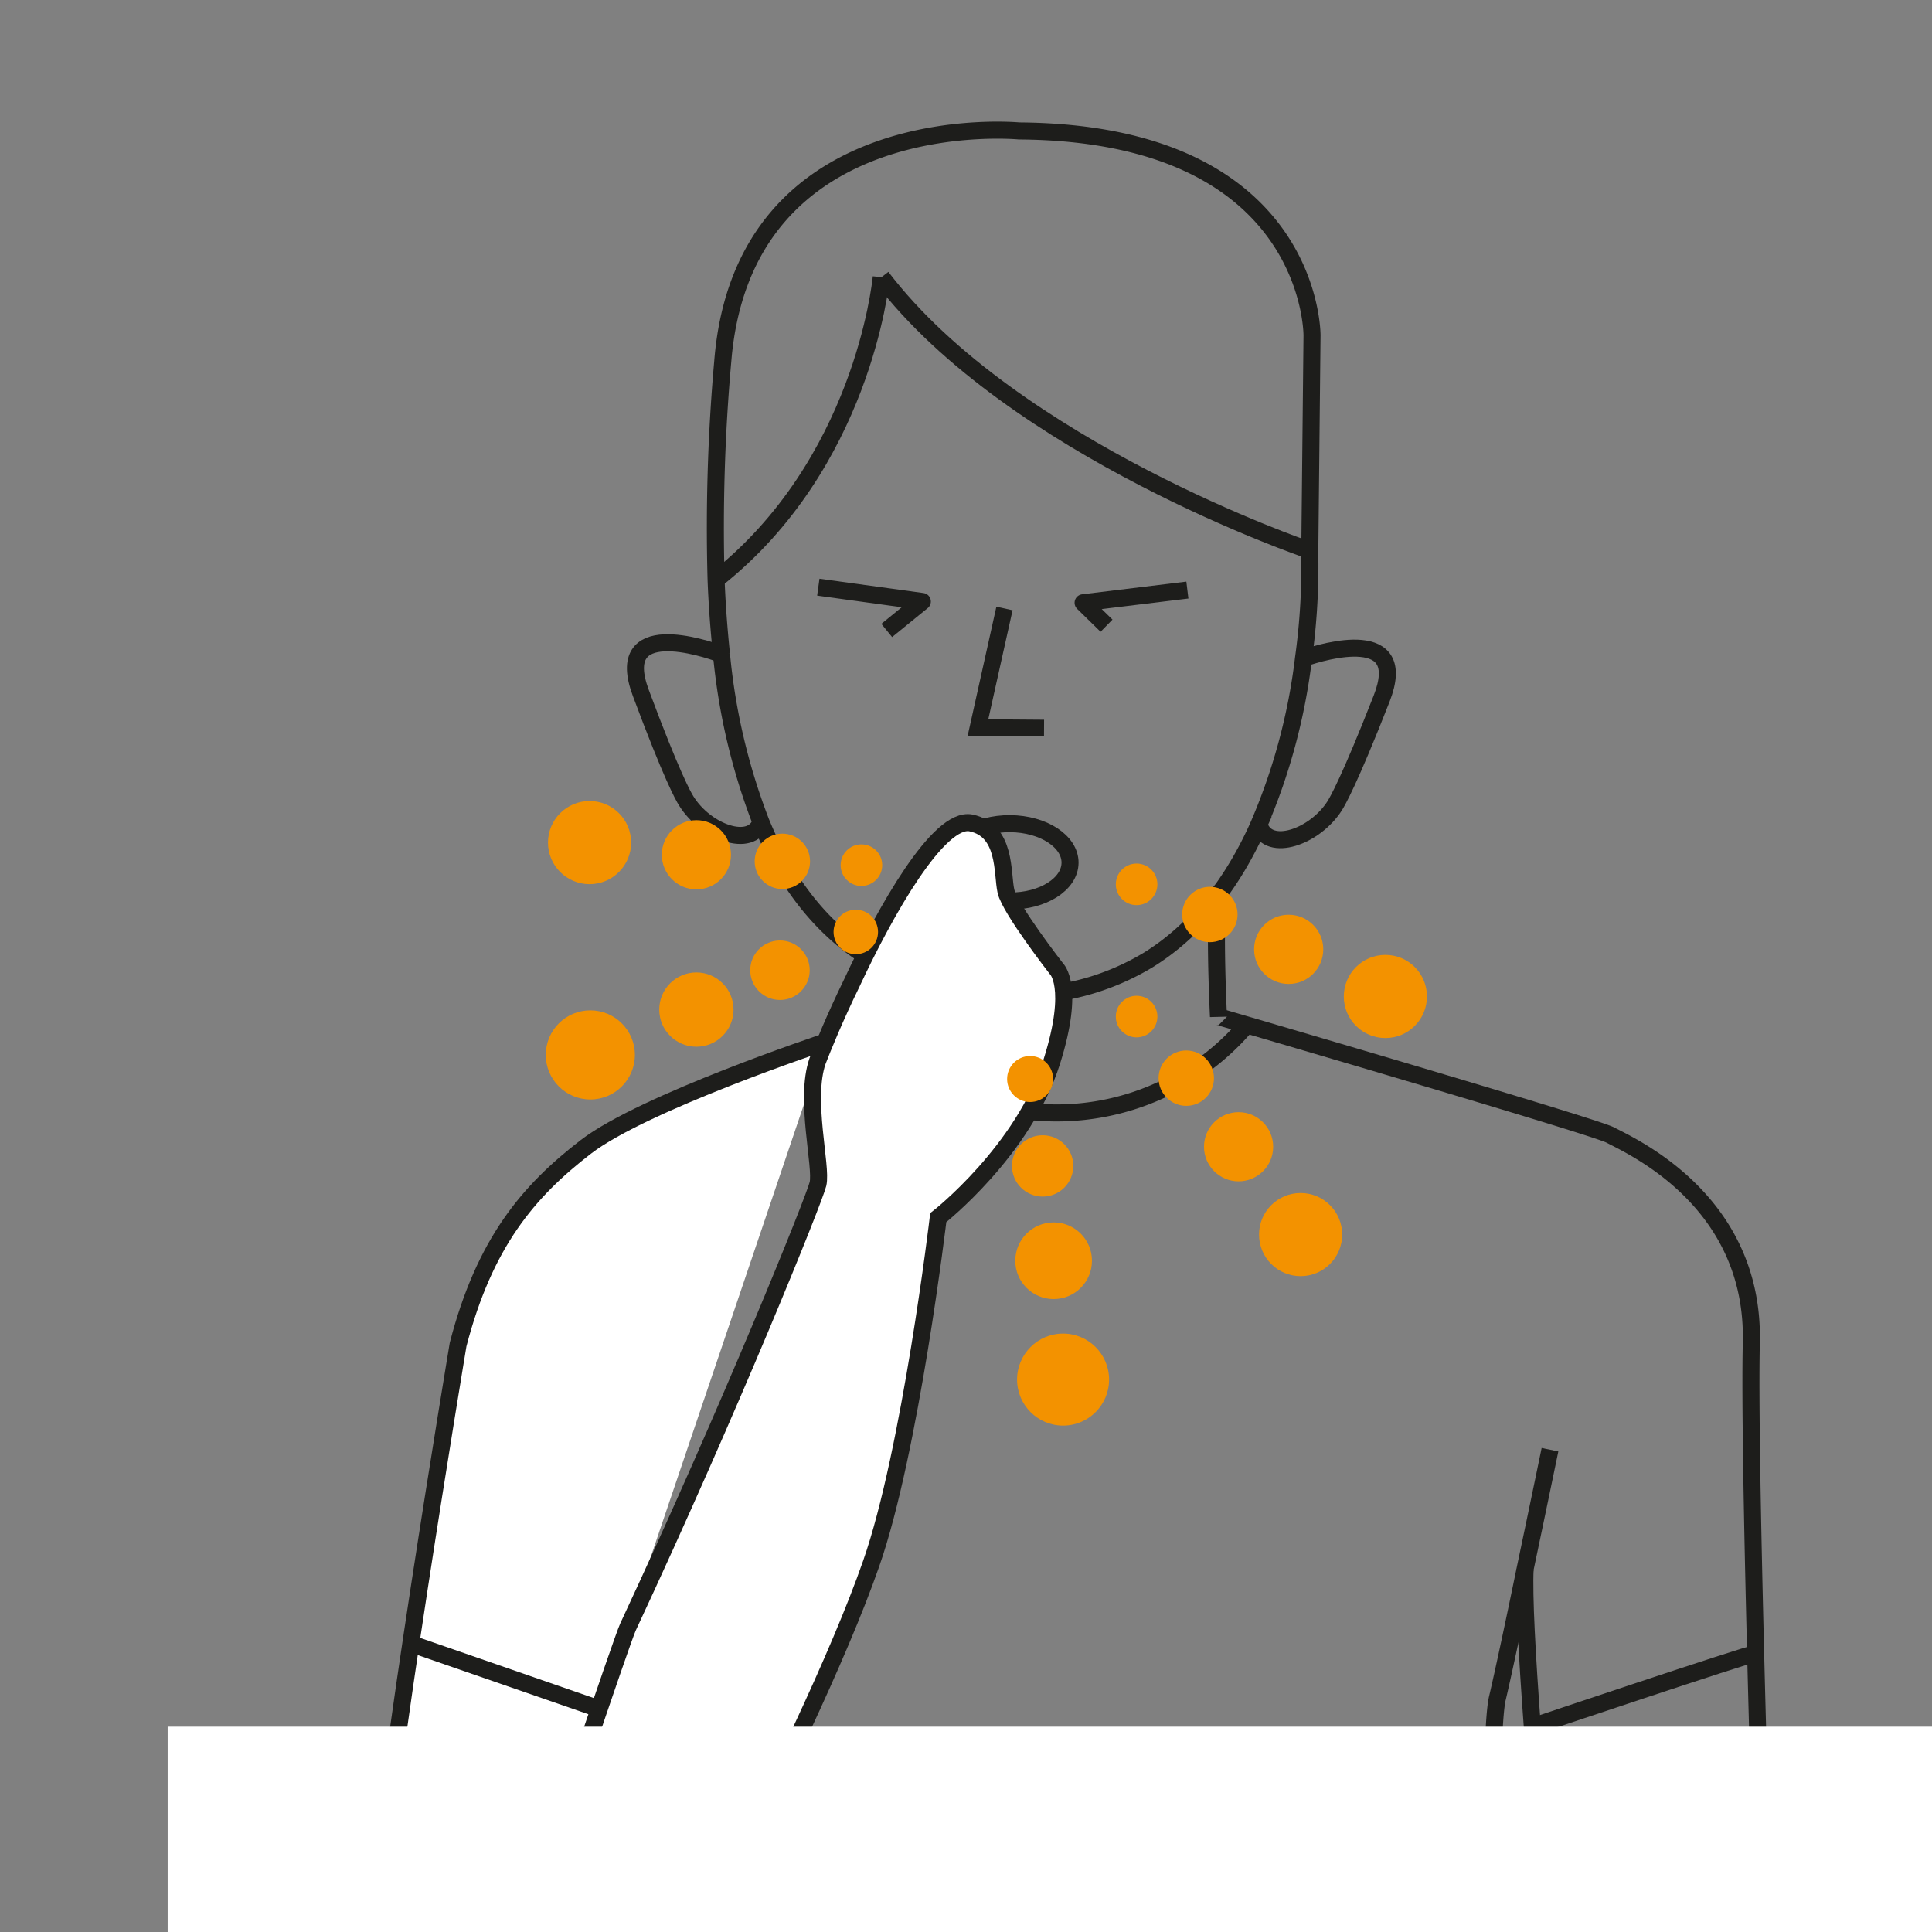 <svg id="Ebene_1" data-name="Ebene 1" xmlns="http://www.w3.org/2000/svg" viewBox="0 0 226.77 226.77"><rect x="0" y="0" width="226.77" height="226.77" fill="#808080" stroke="none"/><defs><style>.cls-1,.cls-2,.cls-3{fill:none;}.cls-1,.cls-3,.cls-5{stroke:#1d1d1b;stroke-width:2px;}.cls-1{stroke-linejoin:round;}.cls-3,.cls-5{stroke-miterlimit:10;}.cls-4{fill:#1d1d1b;}.cls-5,.cls-6{fill:#fff;}.cls-7{fill:#f39200;}</style></defs><title>Bildkarten_Exp3</title><polyline class="cls-1" points="96.05 68.92 108.26 70.6 104.08 74"/><polyline class="cls-1" points="139.37 69.26 127.13 70.75 129.88 73.44"/><path class="cls-2" d="M103.44,32.55c-.09.89-2.3,22-19.37,35.49h0a220.35,220.35,0,0,1,.73-25.61c2.4-30.23,34.79-27.09,34.79-27.09,34.55.27,34.38,24,34.38,24l-.21,25.15h-.26S118.88,52.71,103.44,32.55Z"/><path class="cls-3" d="M153.74,64.52,154,39.37s.17-23.76-34.38-24c0,0-32.39-3.14-34.79,27.09A220.35,220.35,0,0,0,84.05,68c.11,2.95.33,5.87.63,8.75A73.69,73.69,0,0,0,89.32,96.5c2.75,6.73,6.82,12.31,12.63,15.92a31.78,31.78,0,0,0,16.82,4.46,29.38,29.38,0,0,0,16-4.2c6-3.71,10.14-9.51,12.94-15.78A70.64,70.64,0,0,0,153,77.27a78.69,78.69,0,0,0,.75-10.94Z"/><path class="cls-3" d="M186.38,278.15c-.45-7.78-.88-15-.88-15s-3.86-36.51-5.64-60.43c-.63-8.49-1-15.41-.85-18.53"/><path class="cls-3" d="M143.32,104.6c-1,.62-.3,14.73-.3,14.73S186.9,132.14,189,133.22c2.46,1.31,17,7.7,16.56,24.45-.15,6.19.11,20.66.51,36.43h0c.67,26.77,1.71,57.29,1.71,57.29s5.1,25.15,4.34,32.44c-2.49,24.26-6.42,61.53-5.65,68s5.41,17.05,5,26c-.21,4.79-4.3,7.13-8.44,11.09-3.55,3.38-5.5,5.57-9.35,5.54-2.44,0-5.28-8.4-5.72-10.95a52.83,52.83,0,0,1-.55-7.84c-.07-5.12.18-10.59.3-12.76A6.46,6.46,0,0,1,188,361c.76-2.18,2.83-7.4,5.43-8.72.45-3-5.81-51.36-6-56.23-.11-2.4-.58-10.35-1-17.85"/><path class="cls-3" d="M187.21,375.67l-2.47,23.53L181,435.07a325.71,325.71,0,0,0-2.55,36c0,14.3,2.35,63,.62,75.62S176.8,605,176.8,605s10.54,32.3,28.31,38.75,18.27,12,14.3,14.16-22.35,3-35.12.07C180,657,167,648.8,149.84,644c-7-2,.15-19.09,1.07-22.32s-.93-42.14-.51-48.62S144.78,532,144,521s2.79-55.5,2.05-62.75c-1.55-14.89-3.66-34.6-6-56-.1-1.07-.21-2.2-.32-3.41-1.34-17.25-.63-46.35-.41-56.61a2.69,2.69,0,0,0-2.53-2.75l-4.07,0c-1.89,0-3.42,1.65-3.08,4.46,1.43,11.5.6,40.36.9,54.74,0,1.48.07,2.8.12,3.95.82,15.3-4.2,53.44-1,64.55s6.55,38.41,5,54C134,527,132.09,566,132.09,566s-4.17,14.55,1.79,47.27-4.3,31.58-7.54,31.81-13.8,1.53-13.8,1.53S93.8,658.87,80,658.83c-30.31,0-36.44-10.14-24.37-14.06,22.14-7.19,51.85-34.69,52.69-37.39s-5.24-54.33-8.39-68.13-3-52.05-3.32-58.09c-.17-3.06,0-11.16.16-20,.1-5.64-7.84-39.41-13.51-62.81-2.61-10.75-9.29-38.27-9.17-60.53s.43-54.35.43-54.35c2.44-9.13,6.18-34.64,6.18-34.64s-1.81-31-1.21-48a55.25,55.25,0,0,0-.16-9.78"/><path class="cls-3" d="M181.93,170.16s-1.4,6.79-2.92,14v0c-1.25,6.09-2.61,12.45-3.25,15.15-1.41,5.93-.08,57.25,1.27,59.15s8.87,18.67,9.35,19.71a.15.15,0,0,1,0,.06"/><path class="cls-3" d="M85,76.91l-.33-.12c-2-.75-12.76-4.32-9.46,4.53,3.64,9.77,5,12.15,5.32,12.66,2.27,3.7,7.65,5.65,8.78,2.52"/><path class="cls-3" d="M152.45,77.44l.52-.17c2.47-.86,12.54-3.81,9.2,4.73-3.8,9.71-5.2,12.08-5.51,12.58-2.33,3.66-7.72,5.53-8.83,2.38"/><path class="cls-3" d="M103.44,32.53v0c-.09.89-2.3,22-19.37,35.49"/><path class="cls-3" d="M153.48,64.52s-34.6-11.81-50-32"/><path class="cls-3" d="M206,194.1c-.66,0-26.17,8.57-26.17,8.57"/><polygon class="cls-4" points="122.54 86.43 113.58 86.36 116.95 71.21 118.85 71.63 116 84.43 122.55 84.48 122.54 86.43"/><path class="cls-3" d="M146.49,120.11a29.26,29.26,0,0,1-43.32,1.79"/><line class="cls-3" x1="49.78" y1="190.82" x2="71.04" y2="198.54"/><ellipse class="cls-3" cx="118.54" cy="101.21" rx="4.54" ry="7.06" transform="translate(16.4 218.96) rotate(-89.55)"/><path class="cls-5" d="M96.84,122.31s-21.31,7.1-28.07,12.3-11.9,11.26-15,23.21c0,0-9.05,54.29-9.27,65.27s13.68,46.24,26.14,25.58c0,0,24-43.29,31.61-65.13,4.62-13.18,7.88-40.62,7.88-40.62s10-7.81,13.33-18.33c2.8-8.87.53-10.9.53-10.9s-5.45-7-5.92-9.1.08-7.13-4.11-8c-3.77-.73-10,10.24-14,18.83-2,4.1-3.44,7.66-4,9.12-1.57,4.49.54,12.4.05,14.43-.45,1.85-10.2,26.08-22.3,52-.72,1.53-10,29.2-10,29.2"/><path class="cls-3" d="M48,192.85l22.68,7.86"/><rect class="cls-6" x="19.68" y="202.67" width="210.29" height="474.39"/><circle class="cls-7" cx="133.41" cy="103.8" r="2.44"/><circle class="cls-7" cx="142.01" cy="107.34" r="3.25"/><circle class="cls-7" cx="151.26" cy="111.43" r="4.06"/><circle class="cls-7" cx="162.61" cy="116.96" r="4.88"/><circle class="cls-7" cx="133.41" cy="119.32" r="2.44"/><circle class="cls-7" cx="139.24" cy="126.55" r="3.25"/><circle class="cls-7" cx="145.38" cy="134.6" r="4.06"/><circle class="cls-7" cx="152.66" cy="144.91" r="4.88"/><circle class="cls-7" cx="120.91" cy="126.65" r="2.7"/><circle class="cls-7" cx="122.38" cy="136.85" r="3.6"/><circle class="cls-7" cx="123.67" cy="147.98" r="4.5"/><circle class="cls-7" cx="124.78" cy="161.93" r="5.4"/><circle class="cls-7" cx="100.45" cy="109.39" r="2.61"/><circle class="cls-7" cx="91.55" cy="113.88" r="3.49"/><circle class="cls-7" cx="81.74" cy="118.5" r="4.36"/><circle class="cls-7" cx="69.29" cy="123.82" r="5.23"/><circle class="cls-7" cx="101.11" cy="101.55" r="2.44"/><circle class="cls-7" cx="91.83" cy="101.1" r="3.25"/><circle class="cls-7" cx="81.74" cy="100.33" r="4.06"/><circle class="cls-7" cx="69.2" cy="98.9" r="4.88"/></svg>